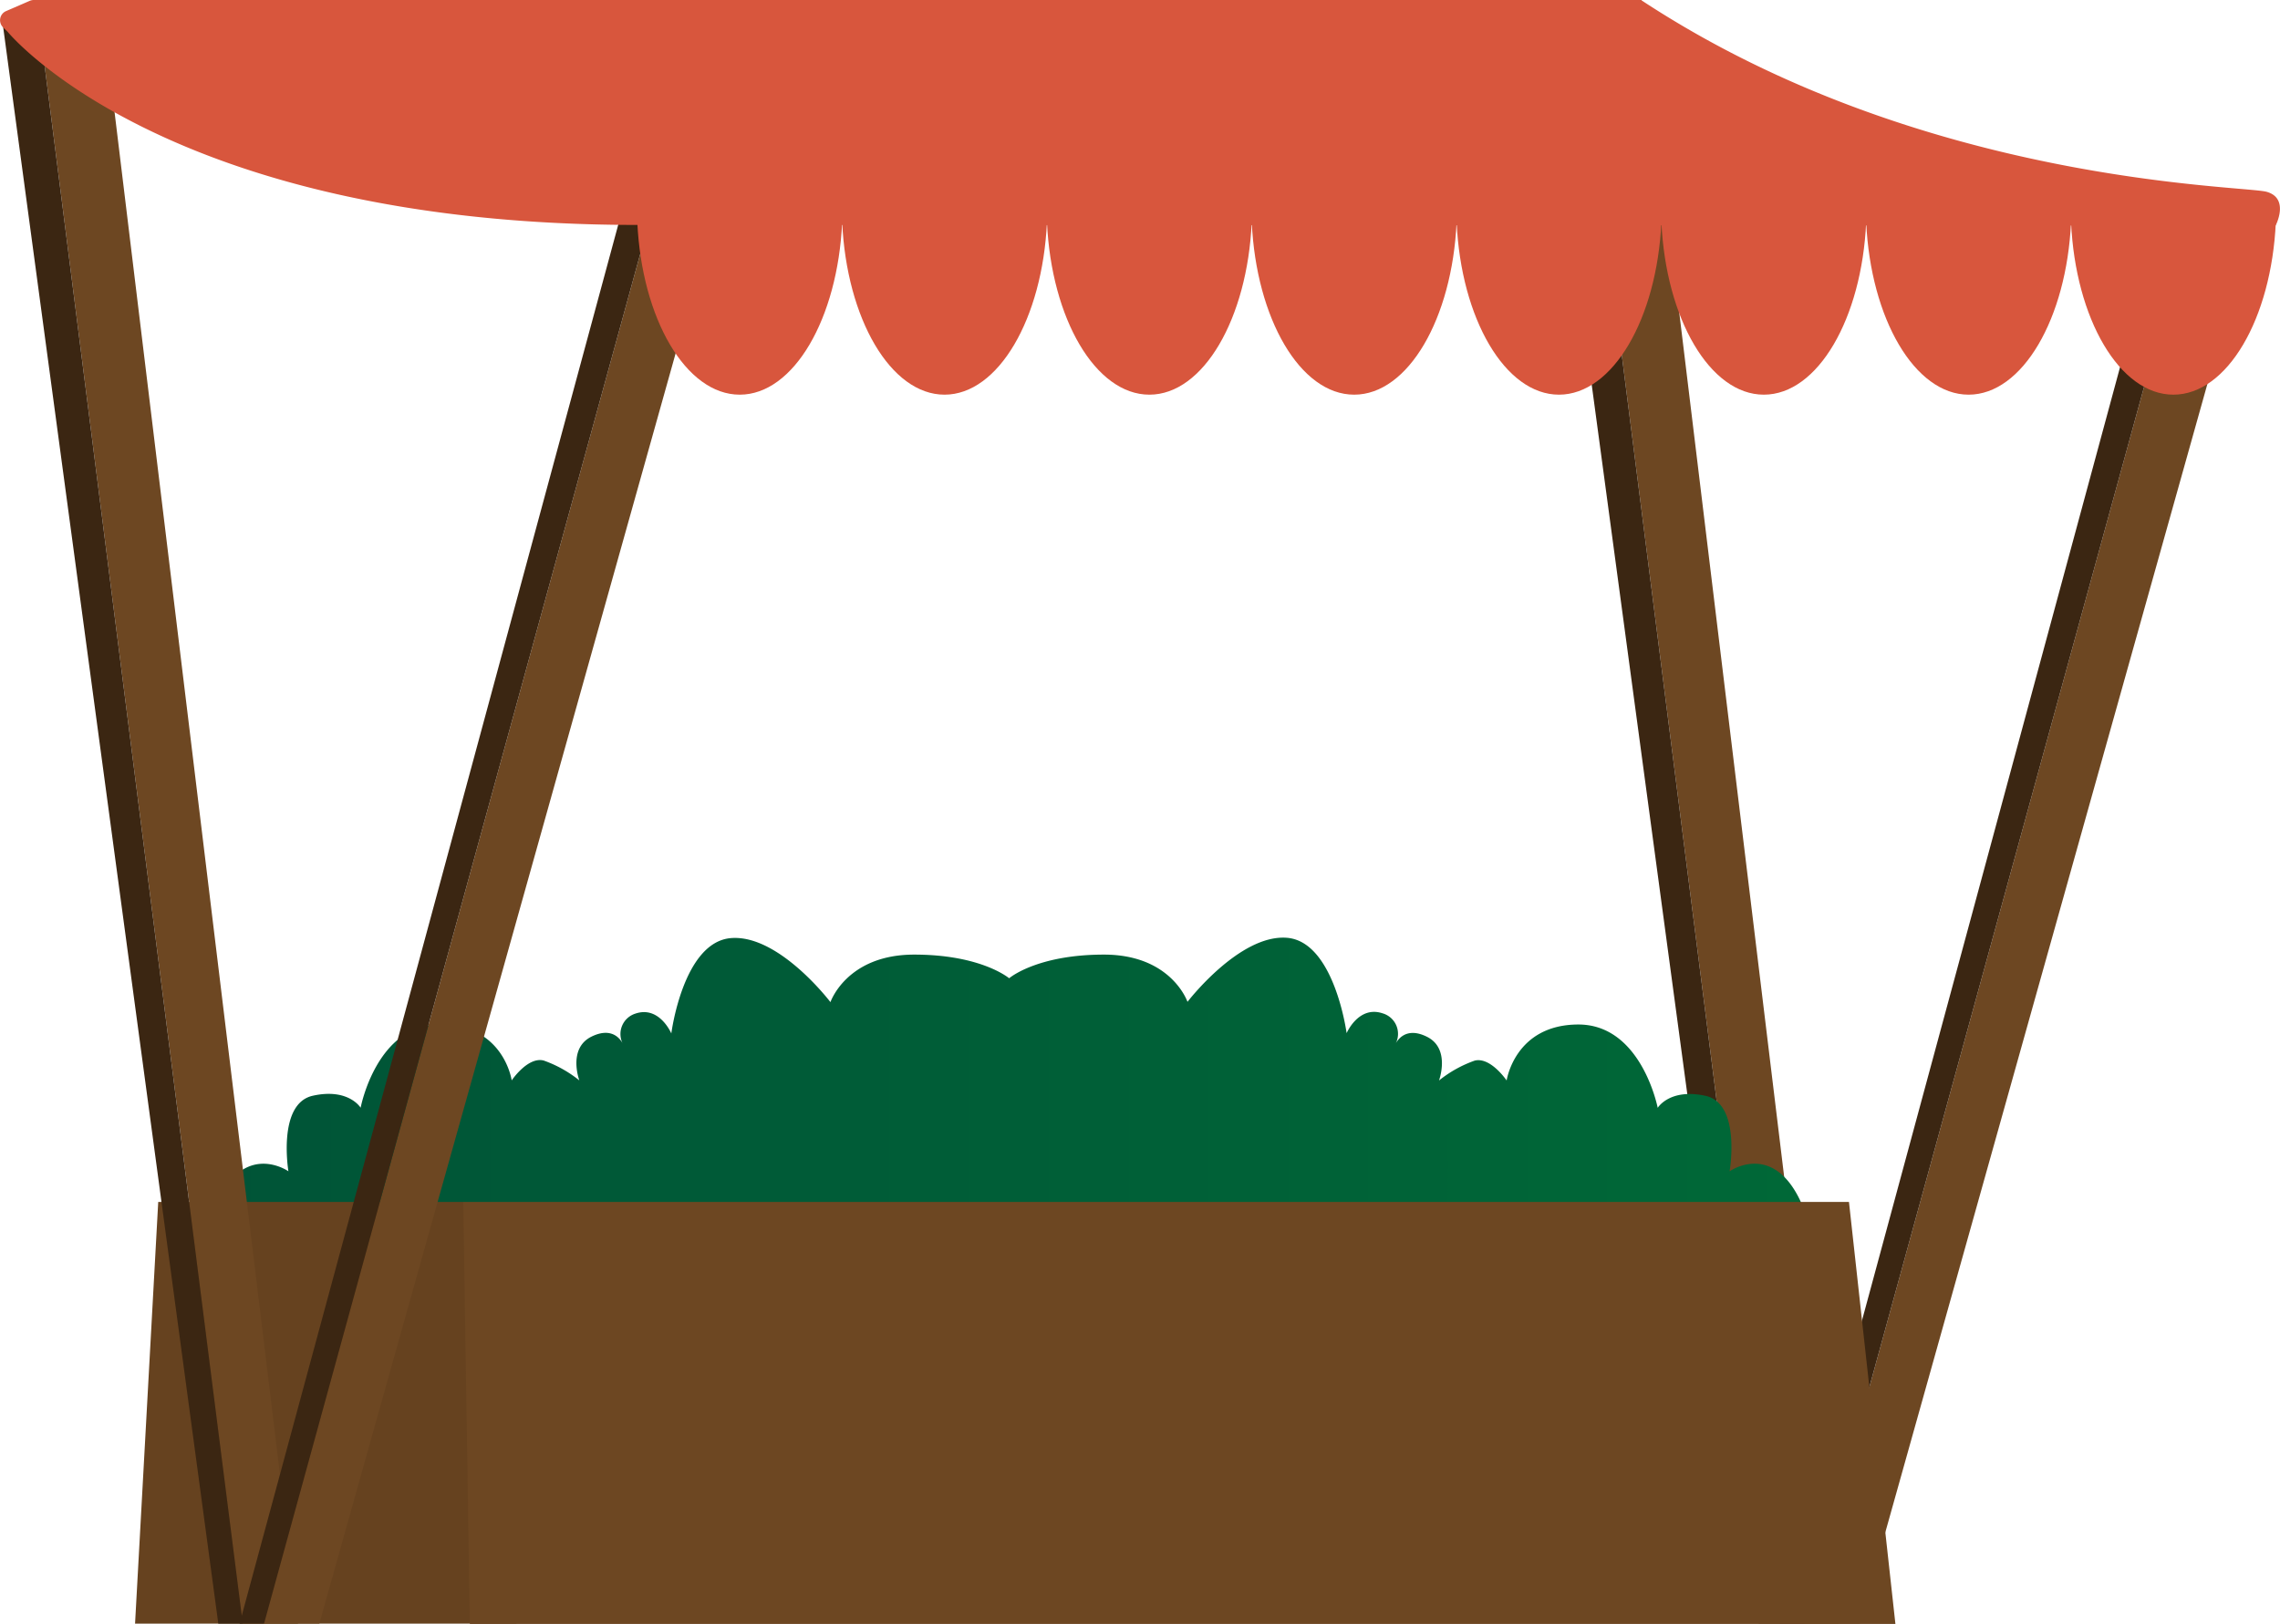 <svg xmlns="http://www.w3.org/2000/svg" xmlns:xlink="http://www.w3.org/1999/xlink" width="229.25" height="163.31" viewBox="0 0 229.25 163.31">
  <defs>
    <style>
      .cls-1 {
        fill: #6d4722;
      }

      .cls-2 {
        fill: #3b2612;
      }

      .cls-3 {
        fill: url(#linear-gradient);
      }

      .cls-4 {
        fill: #66421f;
      }

      .cls-5 {
        fill: #d8563d;
      }
    </style>
    <linearGradient id="linear-gradient" x1="21.24" y1="110.95" x2="181.67" y2="110.95" gradientUnits="userSpaceOnUse">
      <stop offset="0" stop-color="#005437"/>
      <stop offset="1" stop-color="#006837"/>
    </linearGradient>
  </defs>
  <title>Stand_14</title>
  <g id="Layer_2" data-name="Layer 2">
    <g id="_0" data-name="0">
      <g>
        <g>
          <g>
            <polygon class="cls-1" points="158.56 0.27 165.03 0 184.85 163.28 179.29 163.28 158.56 0.27"/>
            <polygon class="cls-2" points="158.56 0.27 155.09 1.92 176.83 163.28 179.29 163.28 158.56 0.27"/>
          </g>
          <g>
            <polygon class="cls-1" points="220.7 20.27 227.17 20 186.99 163.28 181.43 163.28 220.7 20.27"/>
            <polygon class="cls-2" points="220.7 20.27 217.23 21.91 178.97 163.28 181.43 163.28 220.7 20.27"/>
          </g>
        </g>
        <path class="cls-3" d="M180.72,120.17c-2.82-5.19-6.81-2.38-6.81-2.38s1.18-6.81-2.43-7.59-4.8,1.21-4.8,1.21-1.63-8.4-8-8.38-7.19,5.63-7.19,5.63-1.61-2.39-3.21-2a12.22,12.22,0,0,0-3.59,2s1.19-3.21-1.22-4.4c-2.15-1.07-3,.41-3.17.75A2.15,2.15,0,0,0,139,101.9c-2.41-.79-3.6,2-3.6,2s-1.23-9.21-6-9.59-10,6.44-10,6.44S117.79,96,111,96c-6.21,0-9.08,2-9.53,2.38C101,98,98.13,96,91.92,96c-6.8,0-8.42,4.78-8.42,4.78s-5.18-6.83-10-6.44-6,9.59-6,9.59-1.19-2.81-3.6-2A2.15,2.15,0,0,0,62.64,105c-.16-.34-1-1.82-3.17-.75-2.41,1.19-1.22,4.4-1.22,4.4a12.22,12.22,0,0,0-3.59-2c-1.6-.4-3.21,2-3.21,2s-.78-5.6-7.19-5.63-8,8.38-8,8.38-1.2-2-4.8-1.21S29,117.79,29,117.79s-4-2.81-6.81,2.38S23.76,127,23.76,127s54,1.46,77.7-.17c23.65,1.63,77.69.17,77.69.17S183.55,125.37,180.72,120.17Z"/>
        <g>
          <polygon class="cls-4" points="46.58 120.87 15.91 120.87 13.58 163.28 51.91 163.28 46.58 120.87"/>
          <polygon class="cls-1" points="190.58 163.31 185.91 120.87 46.58 120.87 47.24 163.31 190.58 163.31"/>
        </g>
        <g>
          <g>
            <polygon class="cls-1" points="3.68 0.27 10.15 0 29.97 163.28 24.41 163.28 3.68 0.27"/>
            <polygon class="cls-2" points="3.68 0.27 0.21 1.92 21.95 163.28 24.41 163.28 3.68 0.27"/>
          </g>
          <g>
            <polygon class="cls-1" points="65.82 20.27 72.29 20 32.11 163.28 26.55 163.28 65.82 20.27"/>
            <polygon class="cls-2" points="65.82 20.27 62.35 21.91 24.09 163.28 26.55 163.28 65.82 20.27"/>
          </g>
        </g>
        <g>
          <path class="cls-5" d="M.77,3.2S16.58,22.62,64.08,22.62l164.73.06s1.43-2.73-.9-3.39S193.15,18.55,165,0H3.37A1.06,1.06,0,0,0,3,.08L.6,1.12A1,1,0,0,0,.34,2.78Z"/>
          <g>
            <path class="cls-5" d="M64.08,22.34c.45,9.71,4.88,17.35,10.3,17.35s9.85-7.64,10.3-17.35Z"/>
            <path class="cls-5" d="M84.68,22.34c.44,9.71,4.88,17.35,10.29,17.35s9.85-7.64,10.3-17.35Z"/>
            <path class="cls-5" d="M105.27,22.34c.44,9.71,4.88,17.35,10.3,17.35s9.85-7.64,10.29-17.35Z"/>
            <path class="cls-5" d="M125.86,22.34c.45,9.71,4.88,17.35,10.3,17.35s9.85-7.64,10.3-17.35Z"/>
            <path class="cls-5" d="M146.46,22.34c.44,9.71,4.88,17.35,10.29,17.35s9.85-7.64,10.3-17.35Z"/>
            <path class="cls-5" d="M167.05,22.34c.45,9.71,4.88,17.35,10.3,17.35s9.85-7.64,10.29-17.35Z"/>
            <path class="cls-5" d="M187.64,22.34c.45,9.71,4.89,17.35,10.3,17.35s9.85-7.64,10.3-17.35Z"/>
            <path class="cls-5" d="M208.24,22.34c.44,9.71,4.88,17.35,10.29,17.35s9.86-7.64,10.3-17.35Z"/>
          </g>
        </g>
      </g>
    </g>
  </g>
</svg>
